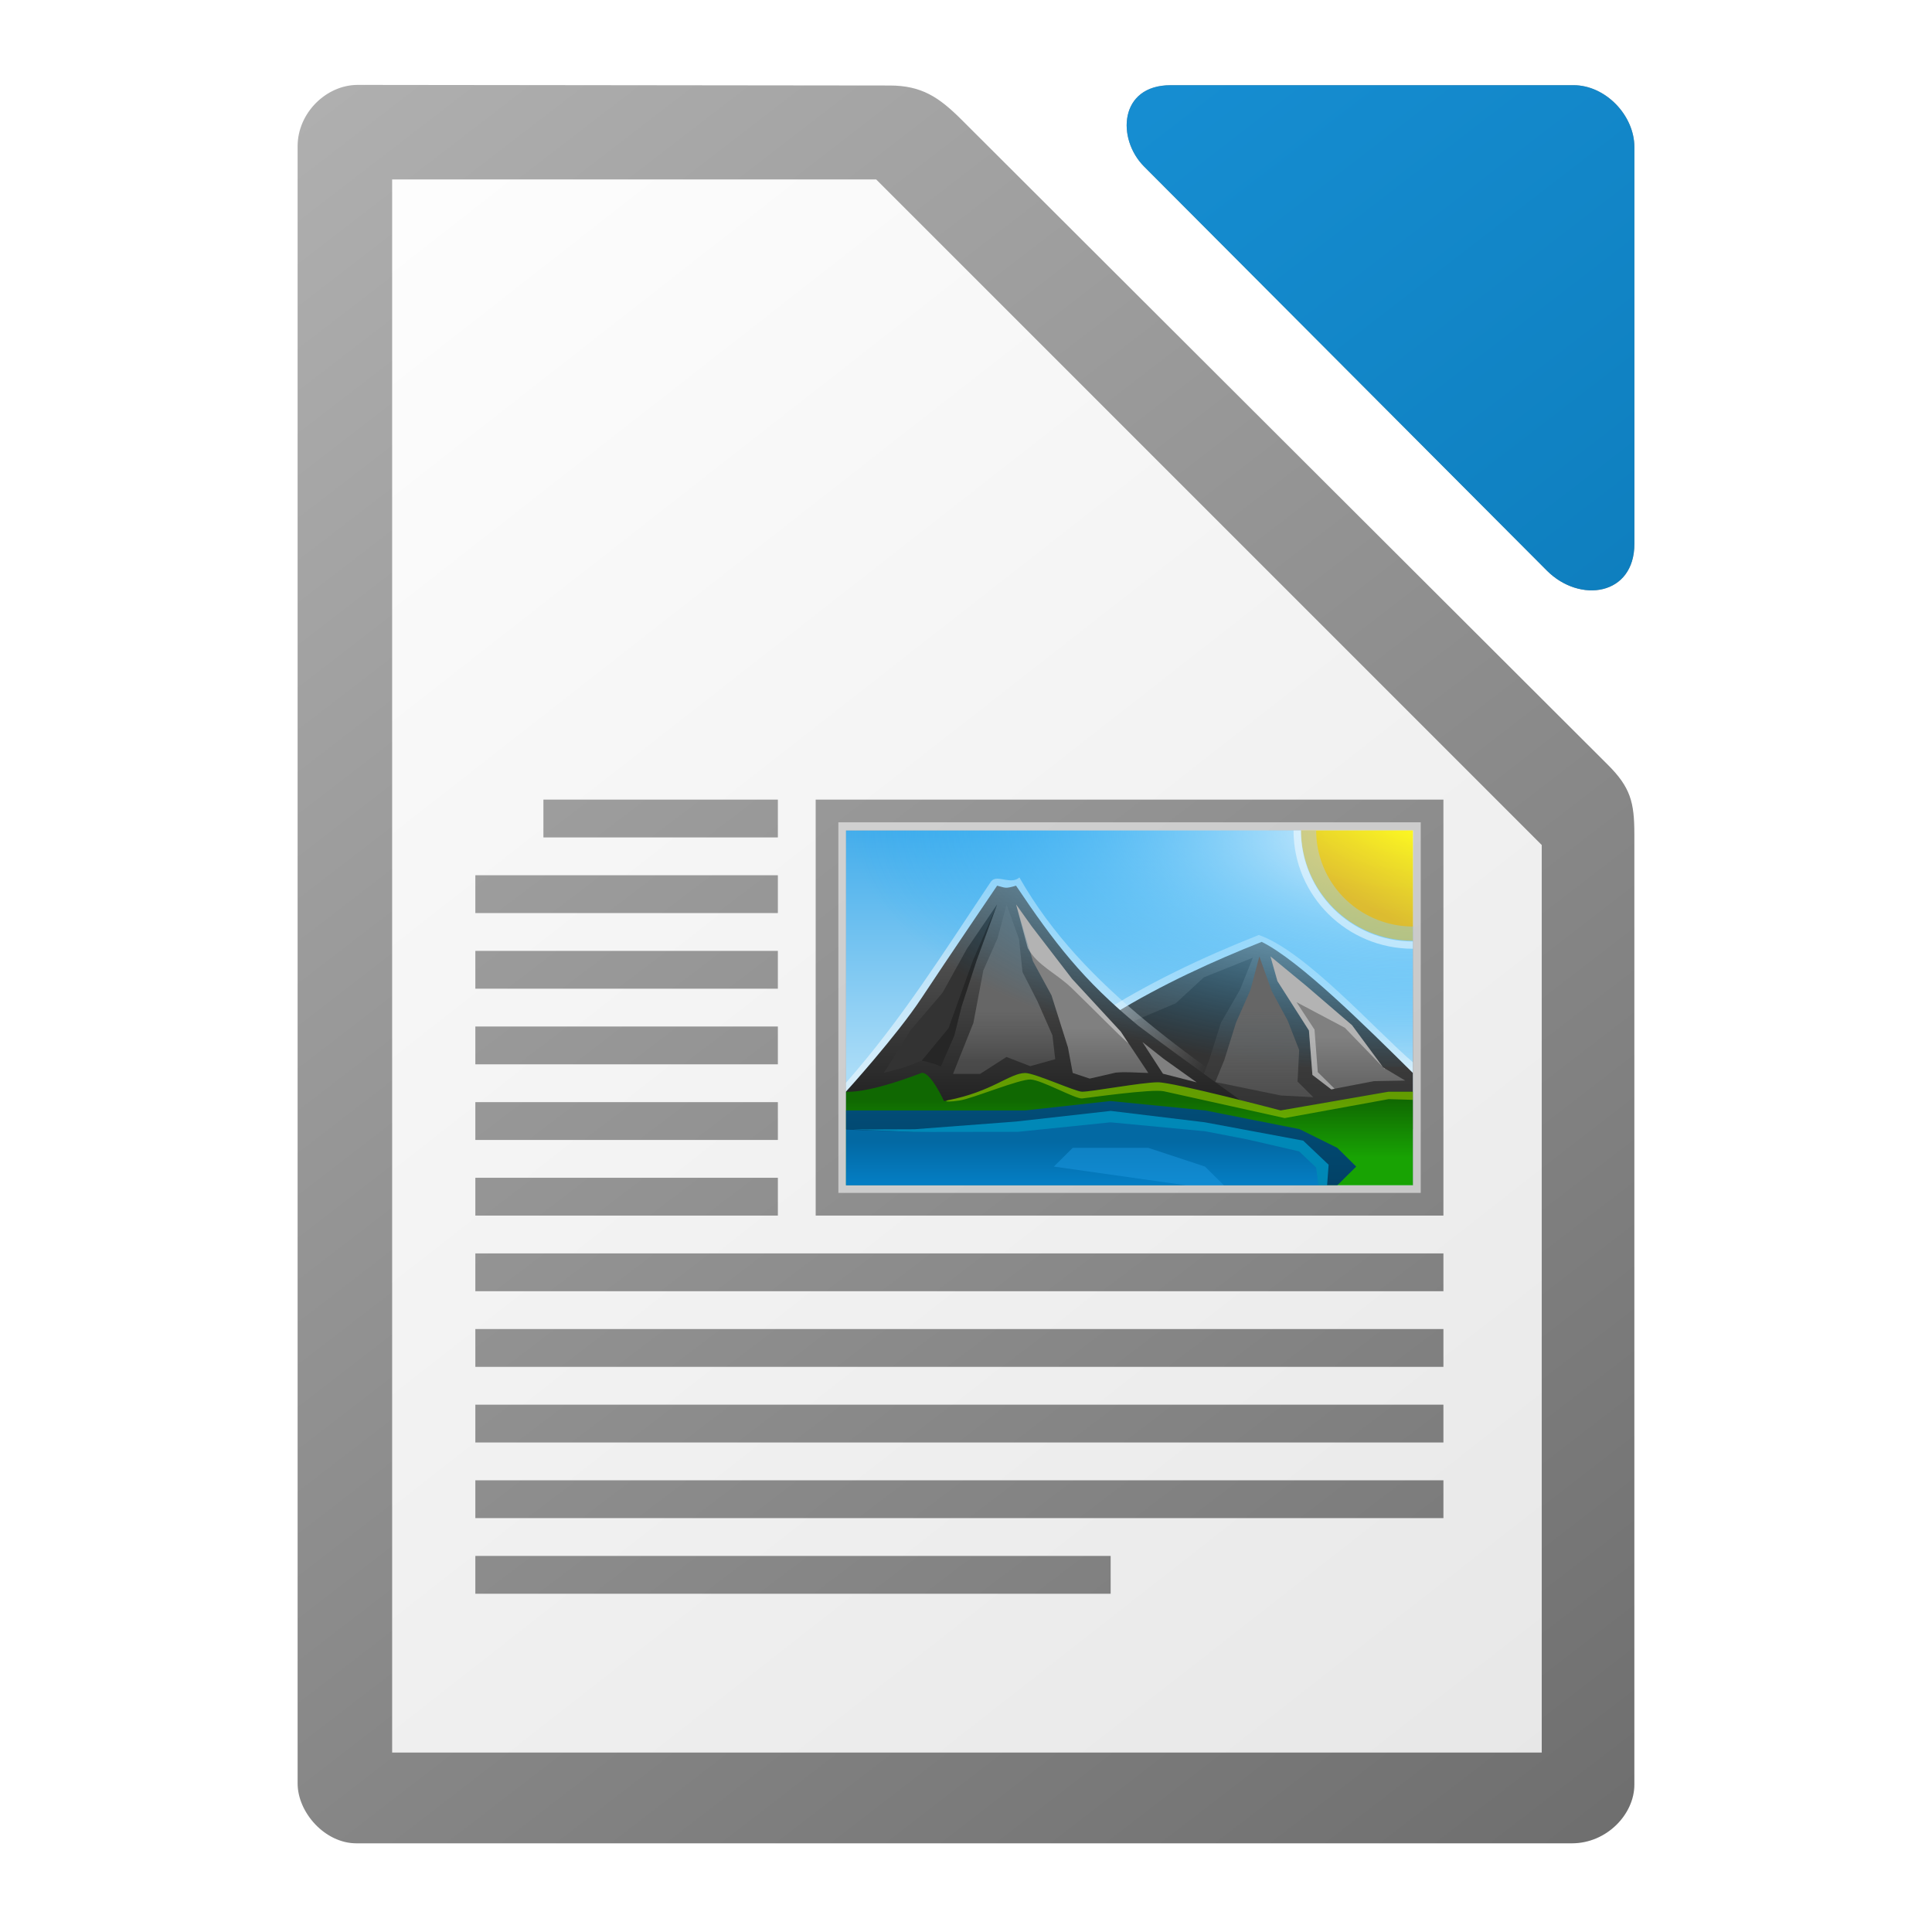 <svg height="1024" width="1024" xmlns="http://www.w3.org/2000/svg" xmlns:xlink="http://www.w3.org/1999/xlink"><linearGradient id="a" gradientTransform="matrix(4.03 0 0 4.046 252.05 5703.501)" gradientUnits="userSpaceOnUse" x1="151.894" x2="-24.891" y1="-1168.556" y2="-1398.881"><stop offset="0" stop-color="#0369a3"/><stop offset="1" stop-color="#1c99e0"/></linearGradient><linearGradient id="b" gradientTransform="matrix(0 6.716 -10.965 0 12807.395 -2522.807)" gradientUnits="userSpaceOnUse" x1="445.695" x2="441.388" y1="1103.578" y2="1099.82"><stop offset="0" stop-color="#e9b913"/><stop offset="1" stop-color="#ff0"/></linearGradient><linearGradient id="c" gradientTransform="matrix(3.954 0 0 3.918 -789.201 6704.004)" gradientUnits="userSpaceOnUse" x2="0" y1="-1556.638" y2="-1550.512"><stop offset="0" stop-color="#0369a3"/><stop offset="1" stop-color="#047fc6"/></linearGradient><linearGradient id="d" gradientTransform="matrix(3.954 0 0 3.918 -2831.644 569.47)" gradientUnits="userSpaceOnUse" x2="0" xlink:href="#e" y1="-5.058" y2="1.412"/><linearGradient id="e"><stop offset="0" stop-color="#808080"/><stop offset="1" stop-color="#666"/></linearGradient><linearGradient id="f" gradientTransform="matrix(3.954 0 0 3.918 -2831.644 569.47)" gradientUnits="userSpaceOnUse" x2="0" xlink:href="#e" y1="-6.308" y2="-.088"/><linearGradient id="g" gradientTransform="matrix(3.954 0 0 3.918 -2831.644 569.47)" gradientUnits="userSpaceOnUse" x2="0" xlink:href="#h" y1="-8.721" y2="2.989"/><linearGradient id="h"><stop offset="0" stop-color="#666"/><stop offset="1" stop-color="#666" stop-opacity=".5"/></linearGradient><radialGradient id="i" cx="-1535.304" cy="-842.908" gradientTransform="matrix(0 12.992 29.988 0 26027.227 20385.414)" gradientUnits="userSpaceOnUse" r="10"><stop offset="0" stop-color="#fff"/><stop offset="1" stop-color="#00a8ff" stop-opacity="0"/></radialGradient><linearGradient id="j" gradientTransform="matrix(3.954 0 0 3.918 -2831.644 569.47)" gradientUnits="userSpaceOnUse" x2="0" xlink:href="#h" y1="-8.721" y2="-1.764"/><linearGradient id="k" gradientTransform="matrix(35.056 0 0 31.763 -11646.076 -36778.973)" gradientUnits="userSpaceOnUse" x2="0" y1="1173" y2="1178"><stop offset="0" stop-color="#0369a3"/><stop offset="1" stop-color="#023f62"/></linearGradient><linearGradient id="l" gradientTransform="matrix(3.954 0 0 3.918 -789.201 6704.004)" gradientUnits="userSpaceOnUse" x2="0" y1="-1554.465" y2="-1562.367"><stop offset="0" stop-color="#18a303"/><stop offset="1" stop-color="#106802"/></linearGradient><linearGradient id="m" gradientTransform="matrix(35.056 0 0 31.763 -11646.076 -36818.547)" gradientUnits="userSpaceOnUse" x2="0" y1="1173.911" y2="1178"><stop offset="0" stop-color="#666"/><stop offset="1" stop-color="#1a1a1a"/></linearGradient><linearGradient id="n" gradientTransform="matrix(3.954 0 0 3.918 -789.201 6704.004)" gradientUnits="userSpaceOnUse" x1="346.696" x2="361.368" y1="-1576.519" y2="-1566.796"><stop offset="0" stop-color="#fff"/><stop offset="1" stop-color="#fff" stop-opacity="0"/></linearGradient><linearGradient id="o" gradientTransform="matrix(-35.056 0 0 31.763 12843.297 -36828.343)" gradientUnits="userSpaceOnUse" x2="0" y1="1173" y2="1178"><stop offset="0" stop-color="#666"/><stop offset="1" stop-color="#333"/></linearGradient><linearGradient id="p" gradientTransform="matrix(38.819 0 0 31.346 -8174.531 18672.089)" gradientUnits="userSpaceOnUse" x2="0" y1="-581.638" y2="-577.573"><stop offset="0" stop-color="#44adeb"/><stop offset="1" stop-color="#aadcf7"/></linearGradient><linearGradient id="q" gradientTransform="translate(-3438 896)" gradientUnits="userSpaceOnUse" x1="4303.258" x2="3597.744" xlink:href="#r" y1="141.129" y2="-788.867"/><linearGradient id="r" gradientTransform="translate(0 20)" gradientUnits="userSpaceOnUse" x1="129" x2="103" y1="56" y2="24"><stop offset="0" stop-color="#6e6e6e"/><stop offset="1" stop-color="#b0b0b0"/></linearGradient><linearGradient id="s" gradientUnits="userSpaceOnUse" x1="869.267" x2="147.718" y1="964.974" y2="42.996"><stop offset="0" stop-color="#e6e6e6"/><stop offset="1" stop-color="#fff"/></linearGradient><linearGradient id="t" gradientTransform="matrix(4.03 0 0 4.046 252.05 5703.501)" gradientUnits="userSpaceOnUse" x1="151.894" x2="-24.891" xlink:href="#r" y1="-1168.556" y2="-1398.881"/><path d="m189.584 45c-16.591 0-31.845 14.761-31.845 32.552v867.665c0 15.503 14.54 31.783 31.139 31.783h644.247c18.574 0 33.119-15.51 33.119-31.041v-503.849c0-16.934-2.055-24.781-14.05-36.753l-342.518-341.88c-11.995-11.968-21.172-18.14-38.136-18.156zm430.911.157c-27.45 0-28.653 28.516-14.138 43.077v.004l213.522 214.194c17.422 17.467 46.38 13.323 46.38-14.228v-210.189c0-16.946-15.362-32.858-32.242-32.858h-213.522z" fill="url(#t)" stroke-width="15.997"/><path d="m207.847 95.108v833.789h609.308v-481.032l-352.757-352.757z" fill="url(#s)"/><path d="m288.019 423.813v20.043h124.267v-20.043zm144.31 0v220.473h332.714v-220.473zm-180.387 40.086v20.043h160.344v-20.043zm0 40.086v20.043h160.344v-20.043zm0 40.086v20.043h160.344v-20.043zm0 40.086v20.043h160.344v-20.043zm0 40.086v20.043h160.344v-20.043zm0 40.086v20.043h513.101v-20.043zm0 40.086v20.043h513.101v-20.043zm0 40.086v20.043h513.101v-20.043zm0 40.086v20.043h513.101v-20.043zm0 40.086v20.043h336.723v-20.043z" fill="url(#q)"/><path d="m448.363 440.169h300.495v188.075h-300.495z" fill="url(#p)"/><path d="m667.187 495.565c-59.565 23.541-117.746 55.717-157.285 106.772 80.968 0 157.973-3.871 238.945-3.871l.012-35.433c-20.038-17.225-56.944-58.907-81.671-67.472z" fill="#fff" opacity=".5"/><path d="m668.729 499.209c20.03 9.925 54.84 44.492 80.117 69.482v29.779h-230.369c40.073-49.632 100.168-79.411 150.247-99.261z" fill="url(#o)"/><path d="m595.171 556.901 1.752-14.016 26.305-11.151 14.788-13.694 26.017-10.454-6.789 16.935-10.146 17.601-6.034 19.133-4.175 11.022-41.721-15.375z" fill="#333"/><path d="m525.219 467.275c-25.503 38.077-46.893 72.546-76.852 106.631l.277 27.565c66.346 0 175.92.862 242.27.862-55.58-39.986-116.145-76.719-150.619-137.256-4.745 4.185-12.02-2.037-15.072 2.194z" fill="url(#n)" opacity=".5"/><path d="m603.62 543.876c-29.982-24.654-45.074-44.668-65.105-74.446-5.852 1.751-5.63 1.085-10.011 0 0 0-26.799 39.457-40.065 59.557-13.269 20.101-40.072 49.628-40.072 49.628v19.85h230.369s-55.038-39.394-75.112-54.593z" fill="url(#m)"/><path d="m748.858 578.615h-12.913l-57.201 9.925s-56.525-14.889-65.029-14.889c-8.354 0-35.134 4.96-40.144 4.96-3.511 0-25.04-9.925-30.129-9.925-8.398 0-18.077 10.54-43.117 14.889 0 0-7.196-15.822-11.889-14.889-30.049 11.48-40.073 9.925-40.073 9.925v49.628h300.483l.01-49.628z" fill="url(#l)"/><path d="m448.363 588.544v39.7h260.43l10.019-9.925-10.015-9.929-20.03-9.929-50.08-9.925-50.08-4.968-45.074 4.964h-60.099-35.055z" fill="url(#k)"/><path d="m468.402 568.691 14.274-22.702 16.911-19.842 12.917-23.313 15.998-23.482-10.857 29.653-7.947 24.43-3.847 15.41-7.18 16.417c-2.886-2.088-6.54-2.167-9.833-3.225l-9.402 3.652-11.039 3.001z" fill="#333"/><path d="m505.141 569.129 10.774-26.957 5.259-27.819 7.591-17.174 4.745-17.828 6.579 18.337 1.866 17.514 7.963 15.606 7.896 17.926 1.475 12.656-13.257 3.695-12.597-4.87-13.926 8.953h-14.368z" fill="url(#j)"/><path d="m634.247 573.671-17.547-12.531-11.205-8.855 10.889 16.801 17.872 4.584z" fill="#808080"/><path d="m748.858 565.552v-125.383l-300.495-.321v125.705z" fill="url(#i)"/><path d="m748.858 498.621a59.308 58.773 0 0 1 -59.308-58.773h59.308z" fill="#e9b913" opacity=".5"/><path d="m648.943 561.716 6.192-19.756 7.599-17.174 4.745-17.82 6.579 18.337 8.445 15.649 6.089 15.602-.87 16.684 8.358 8.318-17.215-.925-34.743-7.119 4.824-11.794z" fill="url(#g)"/><path d="m608.63 568.691-14.59-21.903-25.858-27.949-21.39-27.878-8.275-11.606 8.967 30.131 9.829 18.063 8.722 27.6 2.53 13.541 9.007 2.99 13.759-3.162c5.781-.568 11.557.098 17.302.168z" fill="url(#f)"/><path d="m744.786 572.722-11.763-7.014-16.472-22.365-24.221-20.747-18.912-15.634 3.646 13.059 16.717 26.135 1.835 23.568 10.043 7.641 22.537-4.337 16.594-.302z" fill="url(#d)"/><path d="m448.47 598.732-.103 29.512h250.411v-9.925l-10.015-9.929-50.08-9.929-50.084-4.96-50.08 4.96-54.2 1.481-35.842-1.215z" fill="url(#c)"/><path d="m588.734 588.799-50.293 5.65-53.654 4.067-32.718.118 32.252 1.324 55.291-.078 48.989-5.023 50.167 4.741 22.316 4.31 27.479 6.348 9.015 8.565 1.241 9.431h4.571l.81-10.924-13.483-12.773-52.191-9.729-49.791-6.022z" fill="#0088b7"/><path d="m558.55 618.323 10.015-9.929h40.069l30.049 9.925 10.015 9.921h-20.038l-70.11-9.925z" fill="#1c99e0" opacity=".5"/><path d="m538.563 479.351 6.176 23.141c5.077 9.318 15.041 13.263 23.265 21.198 11.87 11.469 25.06 25.01 30.109 29.375l-4.072-6.246-25.831-28.035-21.375-27.796-8.28-11.629z" fill="#fff" opacity=".4"/><path d="m528.548 479.351-12.921 29.829-12.898 35.801-14.131 17.134c2.032.451 8.327 1.943 10.055 3.193l7.157-16.41 3.835-15.426 8.026-24.489 10.873-29.634z" opacity=".25"/><path d="m543.375 568.738c-8.177 0-17.523 9.913-41.14 14.447l-.87.49c.435.145 1.93.411 7.172-.368 6.987-1.038 31.868-11.488 37.799-11.143 5.947.345 23.692 10.383 27.187 10.039 3.495-.353 37.08-5.18 43.374-3.801 6.287 1.391 64.001 14.207 64.001 14.207l55.105-10.039 12.85.368v-4.287h-12.969l-57.094 9.913s-56.608-14.928-65.109-14.928c-8.358 0-35.15 5.015-40.16 5.015-3.511 0-25.056-9.913-30.148-9.913z" fill="#ff0" opacity=".35"/><path d="m748.997 491.079a51.405 50.94 0 0 1 -51.394-50.94h51.405z" fill="url(#b)" opacity=".74"/><g fill="#fff" transform="translate(-3438 896)"><path d="m4123.596-455.831c0 34.649 28.298 62.692 63.262 62.692v-3.871c-32.805 0-59.355-26.307-59.355-58.821z" opacity=".5"/><path d="m4111.363-389.1 3.709 13.103 16.685 26.205 1.847 23.509 10.015 7.711 1.728-.368-8.896-8.816-1.732-22.53-9.537-14.537 25.601 13.557 20.264 20.935-16.432-22.283-24.218-20.818-19.034-15.673zm59.68 58.773.988 1.105-.249-.615z" opacity=".4"/><path d="m3882.355-460.161v196.421h308.662v-196.421zm4.009 4.33h300.495l.15 188.083h-300.645z" opacity=".55"/></g><path d="m620.496 45.157c-27.45 0-28.653 28.516-14.138 43.077v.004l213.522 214.194c17.422 17.467 46.38 13.323 46.38-14.228v-210.189c0-16.946-15.362-32.858-32.242-32.858h-213.522z" fill="url(#a)" stroke-width="15.997"/></svg>